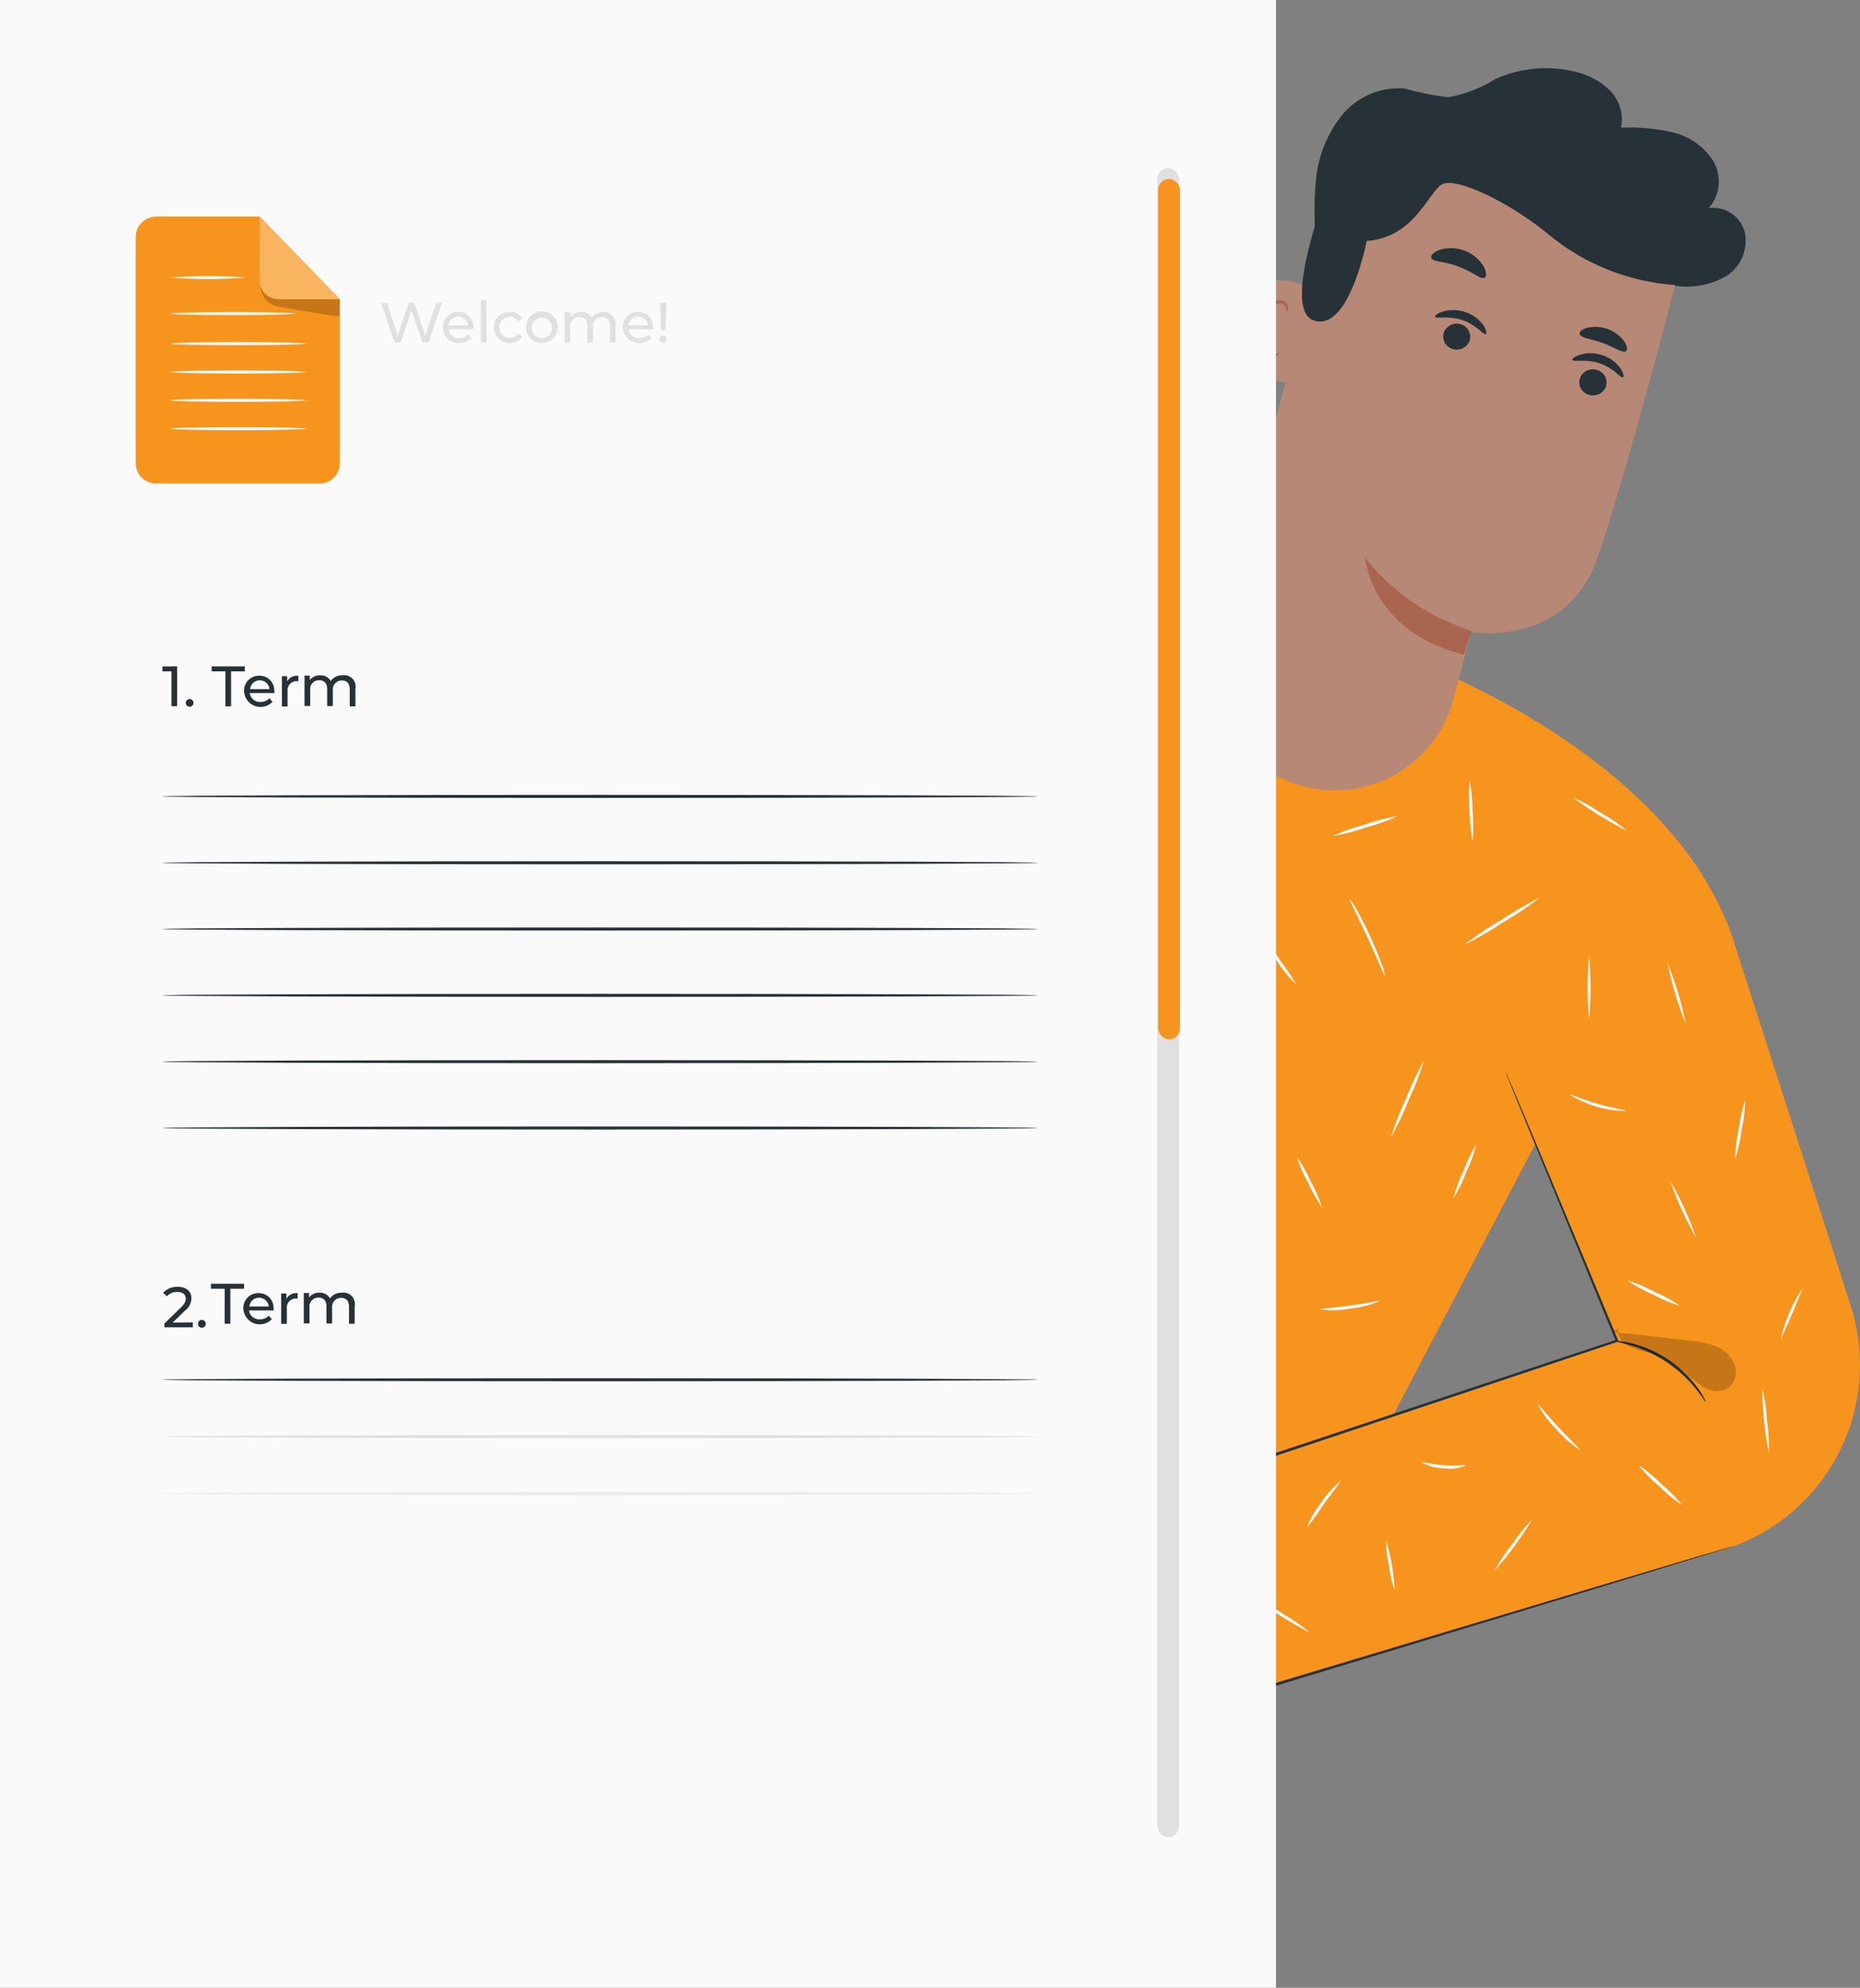 <svg id="user-terms-orange" xmlns="http://www.w3.org/2000/svg" width="122.402" height="130.76" viewBox="0 0 122.402 130.76">
  <rect x="0" y="0" width="122.402" height="130.76" fill="#808080" stroke="none"/>
  <g id="Group_36" data-name="Group 36" transform="translate(29.832 4.488)">
    <path id="Path_266" data-name="Path 266" d="M311.037,191.535,298.52,203.724l-11.534,22.009-12.97,24.889-15.936-7.48-17.226-8.819,11.018-21.048,6.848-23.561c-4.839,3.209-13.838,7.581-24.571,5.3-11.646-2.468-6.055-46.374-6.055-46.374l12.8-.329,1.287,30.955,14.455-6.388.022.052c.871-.374,1.634-.748,2.038-.954,8-4.364,13.25-4.892,21.833-1.829h0l12.383,4.114c3.183,1.5,14.915,7.274,18.127,17.274" transform="translate(-226.753 -134.039)" fill="#f7941d"/>
    <g id="Group_32" data-name="Group 32" transform="translate(47.215 34.496)" opacity="0.3">
      <path id="Path_269" data-name="Path 269" d="M353,202.39q2.274,36.419,4.548,72.834l-4.488,9.252Z" transform="translate(-353 -202.39)"/>
    </g>
    <path id="Path_270" data-name="Path 270" d="M386.813,261.364c-.052.022-.509-1.122-1.148-2.5s-1.208-2.476-1.159-2.5a3.216,3.216,0,0,1,.445.677c.251.434.572,1.047.89,1.743s.58,1.335.748,1.806A2.964,2.964,0,0,1,386.813,261.364Z" transform="translate(-325.506 -201.68)" fill="#fafafa"/>
    <path id="Path_271" data-name="Path 271" d="M409.607,256.05a20.9,20.9,0,0,1-2.431,1.631,21.947,21.947,0,0,1-2.536,1.466,22.828,22.828,0,0,1,2.435-1.631A22.1,22.1,0,0,1,409.607,256.05Z" transform="translate(-338.113 -201.486)" fill="#fafafa"/>
    <path id="Path_272" data-name="Path 272" d="M405.683,239.517a19.732,19.732,0,0,1-.2-3.987,9.923,9.923,0,0,1,.2,1.99A10.227,10.227,0,0,1,405.683,239.517Z" transform="translate(-338.61 -188.64)" fill="#fafafa"/>
    <path id="Path_273" data-name="Path 273" d="M427.318,240.6a22.667,22.667,0,0,1-3.568-2.2,11.427,11.427,0,0,1,1.836,1.017A11.219,11.219,0,0,1,427.318,240.6Z" transform="translate(-350.076 -190.436)" fill="#fafafa"/>
    <path id="Path_274" data-name="Path 274" d="M391.72,289.7a20.044,20.044,0,0,1,1.01-2.588,20.343,20.343,0,0,1,1.189-2.509,19.625,19.625,0,0,1-1.01,2.588A20.027,20.027,0,0,1,391.72,289.7Z" transform="translate(-330.025 -219.358)" fill="#fafafa"/>
    <path id="Path_275" data-name="Path 275" d="M376.83,304.956a8.886,8.886,0,0,1-.913-1.608,9.016,9.016,0,0,1-.748-1.7,9.022,9.022,0,0,1,.916,1.608,8.737,8.737,0,0,1,.744,1.7Z" transform="translate(-319.664 -230.032)" fill="#fafafa"/>
    <path id="Path_276" data-name="Path 276" d="M383.2,326.982a6.273,6.273,0,0,1-1.922.49,6.2,6.2,0,0,1-1.982.06c0-.056.879-.1,1.956-.251S383.189,326.922,383.2,326.982Z" transform="translate(-322.249 -245.883)" fill="#fafafa"/>
    <path id="Path_277" data-name="Path 277" d="M402.73,302.993a9.939,9.939,0,0,1,.666-1.814,9.553,9.553,0,0,1,.841-1.739,9.747,9.747,0,0,1-.662,1.814A9.143,9.143,0,0,1,402.73,302.993Z" transform="translate(-336.917 -228.648)" fill="#fafafa"/>
    <path id="Path_278" data-name="Path 278" d="M366.548,341.778c-.049.03-.6-.729-1.354-1.6s-1.429-1.526-1.388-1.567A10.205,10.205,0,0,1,366.548,341.778Z" transform="translate(-312.55 -253.169)" fill="#fafafa"/>
    <path id="Path_279" data-name="Path 279" d="M361.854,306.07a11.032,11.032,0,0,1-.976,1.87,11.432,11.432,0,0,1-1.148,1.78,11.813,11.813,0,0,1,.98-1.87A11.517,11.517,0,0,1,361.854,306.07Z" transform="translate(-309.998 -232.799)" fill="#fafafa"/>
    <path id="Path_280" data-name="Path 280" d="M362.573,290.21a12.167,12.167,0,0,1-2.091-.441,11.767,11.767,0,0,1-2.042-.628,11.747,11.747,0,0,1,2.091.441A11.524,11.524,0,0,1,362.573,290.21Z" transform="translate(-309.191 -222.2)" fill="#fafafa"/>
    <path id="Path_281" data-name="Path 281" d="M369.25,263a12.79,12.79,0,0,1,1.122,1.526,12.6,12.6,0,0,1,1.04,1.571,7.343,7.343,0,0,1-1.2-1.462A7.149,7.149,0,0,1,369.25,263Z" transform="translate(-315.958 -205.836)" fill="#fafafa"/>
    <path id="Path_282" data-name="Path 282" d="M355.455,261.55a16.557,16.557,0,0,1-2.715,2.364,8.23,8.23,0,0,1,1.294-1.257A8.506,8.506,0,0,1,355.455,261.55Z" transform="translate(-305.623 -204.929)" fill="#fafafa"/>
    <path id="Path_283" data-name="Path 283" d="M362.127,240.288a12.143,12.143,0,0,1-3.1-3.639c.049-.03.662.845,1.518,1.847S362.168,240.247,362.127,240.288Z" transform="translate(-309.56 -189.34)" fill="#fafafa"/>
    <path id="Path_284" data-name="Path 284" d="M385.772,241.71a12.662,12.662,0,0,1-2.1.748,12.471,12.471,0,0,1-2.154.553,13.3,13.3,0,0,1,2.1-.748A12.618,12.618,0,0,1,385.772,241.71Z" transform="translate(-323.639 -192.509)" fill="#fafafa"/>
    <path id="Path_285" data-name="Path 285" d="M356.072,211.046c-.056,0-.03-.856-.165-1.9s-.374-1.87-.307-1.87a6.911,6.911,0,0,1,.471,3.777Z" transform="translate(-307.406 -170.955)" fill="#fafafa"/>
    <path id="Path_315" data-name="Path 315" d="M378.448,122.174a23.749,23.749,0,0,1-.056-4.667,7.962,7.962,0,0,1,1.72-4.275,4.829,4.829,0,0,1,4.136-1.743,18.979,18.979,0,0,0,2.824.568,8.46,8.46,0,0,0,3.1-1.182,8.112,8.112,0,0,1,5.1-.535,4.862,4.862,0,0,1,2.412,1.219,2.7,2.7,0,0,1,.782,2.5,12.892,12.892,0,0,1,3.366.3,4.35,4.35,0,0,1,2.689,1.87,2.65,2.65,0,0,1-.28,3.123,2.154,2.154,0,0,1,2.379,1.623,2.775,2.775,0,0,1-1.122,2.782,5.187,5.187,0,0,1-3.5.7,7.572,7.572,0,0,1-3.078-1.122" transform="translate(-321.625 -110.15)" fill="#263238"/>
    <path id="Path_316" data-name="Path 316" d="M366.325,168.765h0a8.071,8.071,0,0,0,9.81-5.752c.632-2.4,1.148-4.406,1.148-4.406s6.249,1.073,8.317-4.862,5.61-19.9,5.61-19.9h0a21.785,21.785,0,0,0-21.62-4.357l-1.122.374-7.94,28.92a8.071,8.071,0,0,0,5.8,9.982Z" transform="translate(-310.314 -121.512)" fill="#b78876"/>
    <path id="Path_317" data-name="Path 317" d="M394.195,201.088a14.585,14.585,0,0,1-7-4.8s.4,4.888,6.5,6.358Z" transform="translate(-327.189 -164.075)" fill="#aa6550"/>
    <path id="Path_318" data-name="Path 318" d="M370.161,148.281c-.086-.079-3.676-2.577-4.907,1.53s3.141,4.488,3.183,4.379S370.161,148.281,370.161,148.281Z" transform="translate(-313.32 -133.505)" fill="#b78876"/>
    <path id="Path_319" data-name="Path 319" d="M369.554,154.44a1.265,1.265,0,0,1-.224.049.748.748,0,0,1-.524-.157,1.875,1.875,0,0,1-.34-1.833,2.449,2.449,0,0,1,.5-.965.868.868,0,0,1,.7-.374.374.374,0,0,1,.374.322c.022.131-.03.206,0,.221s.108-.045.123-.224a.471.471,0,0,0-.082-.3.557.557,0,0,0-.374-.224,1.043,1.043,0,0,0-.939.411,2.506,2.506,0,0,0-.591,1.07,1.936,1.936,0,0,0,.509,2.087.8.8,0,0,0,.688.086C369.528,154.538,369.577,154.455,369.554,154.44Z" transform="translate(-315.234 -135.689)" fill="#aa6550"/>
    <path id="Path_320" data-name="Path 320" d="M426.647,164.212a.9.9,0,0,1-1.122.58.856.856,0,0,1-.617-1.058.9.9,0,0,1,1.1-.583.86.86,0,0,1,.636,1.062Z" transform="translate(-350.782 -143.307)" fill="#263238"/>
    <path id="Path_321" data-name="Path 321" d="M426.979,161.864c-.142.075-.625-.613-1.537-.92s-1.739-.071-1.8-.217c-.034-.064.142-.228.5-.344a2.438,2.438,0,0,1,1.5.037,2.349,2.349,0,0,1,1.178.871C427.02,161.6,427.046,161.834,426.979,161.864Z" transform="translate(-350.006 -141.534)" fill="#263238"/>
    <path id="Path_322" data-name="Path 322" d="M402.679,156.167a.9.9,0,0,1-1.1.583.856.856,0,0,1-.617-1.058.894.894,0,0,1,1.1-.583.857.857,0,0,1,.617,1.058Z" transform="translate(-335.789 -138.272)" fill="#263238"/>
    <path id="Path_323" data-name="Path 323" d="M402.834,154.269c-.142.079-.628-.613-1.541-.92s-1.735-.071-1.8-.217c-.03-.064.142-.228.509-.34a2.454,2.454,0,0,1,1.5.034,2.379,2.379,0,0,1,1.182.871C402.872,154.007,402.9,154.239,402.834,154.269Z" transform="translate(-334.889 -136.781)" fill="#263238"/>
    <path id="Path_326" data-name="Path 326" d="M427.99,157.237c-.228.153-.785-.273-1.537-.539s-1.444-.329-1.518-.595c-.03-.127.142-.3.486-.4a2.36,2.36,0,0,1,2.465.913C428.08,156.916,428.095,157.159,427.99,157.237Z" transform="translate(-350.815 -138.624)" fill="#263238"/>
    <path id="Path_327" data-name="Path 327" d="M402.334,143.742c-.138.075-.374-.049-.639-.209a7.25,7.25,0,0,0-1.077-.527,6.856,6.856,0,0,0-1.163-.307c-.318-.064-.565-.112-.621-.262s.123-.374.527-.524A2.532,2.532,0,0,1,402.278,143C402.483,143.39,402.465,143.682,402.334,143.742Z" transform="translate(-334.471 -129.96)" fill="#263238"/>
    <path id="Path_328" data-name="Path 328" d="M400.825,133.534a14.716,14.716,0,0,1-8.519-3.347c-2.685-2.2-6.047-3.74-6.964-3.306s-1.788,3.515-5,3.74c0,0-1.144,6-3.471,5.236s1.253-9.638,1.253-9.638l6.451-1.518,6.608.243,5.935,1.346,5.135,2.951Z" transform="translate(-320.239 -119.259)" fill="#263238"/>
    <path id="Path_403" data-name="Path 403" d="M354.59,299.116l4.08,13.8,31.68-9.626a12.716,12.716,0,0,0,8.37-16.115L390.953,263l-16.871,4.189,9.26,22.364Z" transform="translate(-306.781 -205.836)" fill="#f7941d"/>
    <path id="Path_404" data-name="Path 404" d="M390.877,317.741l-.153.056-.456.146-1.773.55-6.638,2.034-23.06,7-.086.022-.03-.082c-1.41-4.219-2.779-8.856-4.361-13.621l-.03-.09.094-.034.8-.262,27.959-9.286-.045.1c-2.244-5.423-4.061-9.866-5.333-12.962-.628-1.541-1.122-2.745-1.459-3.572-.161-.408-.288-.722-.374-.939s-.12-.322-.12-.322.052.1.142.314l.4.927c.344.823.849,2.023,1.5,3.557,1.286,3.089,3.134,7.525,5.393,12.94l.03.075-.079.026-27.959,9.323-.8.266.06-.123c1.586,4.768,2.947,9.406,4.353,13.621l-.112-.06,23.079-6.926,6.664-1.986,1.78-.52.464-.131Z" transform="translate(-306.593 -220.535)" fill="#263238"/>
    <path id="Path_405" data-name="Path 405" d="M437.007,338.011c-.03,0-.239-.348-.662-.875a8.567,8.567,0,0,0-4.32-2.865c-.651-.187-1.07-.239-1.066-.273a.847.847,0,0,1,.3,0,5.5,5.5,0,0,1,.8.135,7.752,7.752,0,0,1,2.453,1.07,7.667,7.667,0,0,1,1.941,1.844,5.391,5.391,0,0,1,.434.688A.834.834,0,0,1,437.007,338.011Z" transform="translate(-354.589 -250.274)" fill="#263238"/>
    <path id="Path_406" data-name="Path 406" d="M426.416,270.491a21.573,21.573,0,0,1,0-4.091A21.572,21.572,0,0,1,426.416,270.491Z" transform="translate(-351.676 -207.965)" fill="#fafafa"/>
    <path id="Path_407" data-name="Path 407" d="M441.619,271.555a22.1,22.1,0,0,1-1.189-3.975A22.106,22.106,0,0,1,441.619,271.555Z" transform="translate(-360.518 -208.703)" fill="#fafafa"/>
    <path id="Path_408" data-name="Path 408" d="M426.869,291.736a7.035,7.035,0,0,1-3.7-1.085c.026-.052.808.318,1.829.613S426.872,291.68,426.869,291.736Z" transform="translate(-349.713 -223.144)" fill="#fafafa"/>
    <path id="Path_409" data-name="Path 409" d="M452.3,295.515a9.9,9.9,0,0,1,.239-1.952,10.034,10.034,0,0,1,.43-1.922,10.273,10.273,0,0,1-.239,1.956A9.854,9.854,0,0,1,452.3,295.515Z" transform="translate(-367.949 -223.765)" fill="#fafafa"/>
    <path id="Path_410" data-name="Path 410" d="M442.609,309.633a20.659,20.659,0,0,1-1.679-3.673,21.06,21.06,0,0,1,1.679,3.673Z" transform="translate(-360.831 -232.73)" fill="#fafafa"/>
    <path id="Path_411" data-name="Path 411" d="M436.8,325.035a9.493,9.493,0,0,1-1.776-.748,9.32,9.32,0,0,1-1.687-.927,10.161,10.161,0,0,1,1.773.748,9.467,9.467,0,0,1,1.69.927Z" transform="translate(-356.079 -243.623)" fill="#fafafa"/>
    <path id="Path_412" data-name="Path 412" d="M461.792,324.63a90.231,90.231,0,0,1-1.462,3.415A9.843,9.843,0,0,1,461.792,324.63Z" transform="translate(-372.975 -244.418)" fill="#fafafa"/>
    <path id="Path_413" data-name="Path 413" d="M457.525,346.65a22.418,22.418,0,0,1-.415-4.2,11.923,11.923,0,0,1,.3,2.091A11.594,11.594,0,0,1,457.525,346.65Z" transform="translate(-370.96 -255.573)" fill="#fafafa"/>
    <path id="Path_414" data-name="Path 414" d="M438.17,358.48a9.439,9.439,0,0,1-1.5-1.234,9.684,9.684,0,0,1-1.354-1.376,9.452,9.452,0,0,1,1.5,1.234,9.69,9.69,0,0,1,1.354,1.376Z" transform="translate(-357.319 -263.974)" fill="#fafafa"/>
    <path id="Path_415" data-name="Path 415" d="M412.446,365.48A21.726,21.726,0,0,1,410,368.816a10.684,10.684,0,0,1,1.144-1.724A11.051,11.051,0,0,1,412.446,365.48Z" transform="translate(-341.468 -269.99)" fill="#fafafa"/>
    <path id="Path_416" data-name="Path 416" d="M420.346,348.188a6.862,6.862,0,0,1-1.515-1.331,6.649,6.649,0,0,1-1.212-1.608c.045-.034.6.669,1.354,1.477S420.38,348.146,420.346,348.188Z" transform="translate(-346.238 -257.324)" fill="#fafafa"/>
    <path id="Path_417" data-name="Path 417" d="M400.067,355.547a2.921,2.921,0,0,1-1.5.183,2.992,2.992,0,0,1-1.451-.4c.022-.056.654.146,1.462.2S400.067,355.491,400.067,355.547Z" transform="translate(-333.405 -263.632)" fill="#fafafa"/>
    <path id="Path_418" data-name="Path 418" d="M391.457,372.36a7.107,7.107,0,0,1-.374-1.608,6.919,6.919,0,0,1-.183-1.642A14.086,14.086,0,0,1,391.457,372.36Z" transform="translate(-329.511 -272.263)" fill="#fafafa"/>
    <path id="Path_419" data-name="Path 419" d="M371.369,381.465a24.034,24.034,0,0,1-3.669-2.315,12.229,12.229,0,0,1,1.889,1.077A12.367,12.367,0,0,1,371.369,381.465Z" transform="translate(-314.988 -278.548)" fill="#fafafa"/>
    <path id="Path_420" data-name="Path 420" d="M379.133,358.72c.041.037-.5.681-1.1,1.518a17.554,17.554,0,0,1-1.1,1.526,6.109,6.109,0,0,1,.939-1.642A5.983,5.983,0,0,1,379.133,358.72Z" transform="translate(-320.766 -265.758)" fill="#fafafa"/>
    <path id="Path_421" data-name="Path 421" d="M367.808,362.011a3.639,3.639,0,0,1-1.1-.438,3.542,3.542,0,0,1-1-.613A7.082,7.082,0,0,1,367.808,362.011Z" transform="translate(-313.742 -267.161)" fill="#fafafa"/>
    <g id="Group_35" data-name="Group 35" transform="translate(76.296 82.875)" opacity="0.2">
      <path id="Path_422" data-name="Path 422" d="M430.76,332.019c1.69.172,3.385.348,5.071.561a6.249,6.249,0,0,1,1.72.374,2.188,2.188,0,0,1,1.227,1.2,1.343,1.343,0,0,1-.467,1.567,1.552,1.552,0,0,1-1.533-.067,8.188,8.188,0,0,1-1.264-.991,7.053,7.053,0,0,0-2.6-1.358,4.449,4.449,0,0,1-1.242-.434,1.077,1.077,0,0,1-.539-1.122" transform="translate(-430.76 -331.75)"/>
    </g>
  </g>
  <g id="Group_43" data-name="Group 43" transform="translate(0)">
    <g id="Group_40" data-name="Group 40">
      <path id="Path_314" data-name="Path 314" d="M234.49,159.173a4.349,4.349,0,0,1,.46-2.289,5.52,5.52,0,0,1,.912-1.391,1.81,1.81,0,0,1,.52-.453,10.883,10.883,0,0,0-1.257,1.922A10.713,10.713,0,0,0,234.49,159.173Z" transform="translate(-196.37 -134.572)" fill="#fafafa"/>
      <rect id="Rectangle_63" data-name="Rectangle 63" width="83.971" height="130.76" fill="#fafafa"/>
      <path id="Path_334" data-name="Path 334" d="M167.54,126.818a31.806,31.806,0,0,1-4.97,0,31.806,31.806,0,0,1,4.97,0Z" transform="translate(-151.354 -108.234)" fill="#fafafa"/>
      <path id="Path_335" data-name="Path 335" d="M170.749,133.177c0,.052-1.829.1-4.088.1s-4.091-.045-4.091-.1,1.833-.1,4.091-.1S170.749,133.121,170.749,133.177Z" transform="translate(-151.354 -112.223)" fill="#fafafa"/>
      <path id="Path_336" data-name="Path 336" d="M171.486,138.457c0,.056-1.993.1-4.458.1s-4.458-.041-4.458-.1,2-.1,4.458-.1S171.486,138.4,171.486,138.457Z" transform="translate(-151.354 -115.528)" fill="#fafafa"/>
      <path id="Path_337" data-name="Path 337" d="M171.486,143.447c0,.052-1.993.1-4.458.1s-4.458-.045-4.458-.1,2-.1,4.458-.1S171.486,143.391,171.486,143.447Z" transform="translate(-151.354 -118.652)" fill="#fafafa"/>
      <path id="Path_338" data-name="Path 338" d="M171.486,148.427c0,.056-1.993.1-4.458.1s-4.458-.041-4.458-.1,2-.1,4.458-.1S171.486,148.375,171.486,148.427Z" transform="translate(-151.354 -121.77)" fill="#fafafa"/>
      <path id="Path_339" data-name="Path 339" d="M171.486,153.417c0,.052-1.993.1-4.458.1s-4.458-.045-4.458-.1,2-.1,4.458-.1S171.486,153.361,171.486,153.417Z" transform="translate(-151.354 -124.893)" fill="#fafafa"/>
      <path id="Path_354" data-name="Path 354" d="M203.652,153.52l-.883,2.618h-.393l-.726-2.087-.722,2.1h-.4l-.879-2.618h.374l.711,2.143.748-2.143h.348l.726,2.154.726-2.154Z" transform="translate(-174.566 -133.62)" fill="#e0e0e0"/>
      <path id="Path_355" data-name="Path 355" d="M212.517,156.316H210.9a.681.681,0,0,0,.726.583.748.748,0,0,0,.572-.239l.2.232a1.01,1.01,0,0,1-.789.322.995.995,0,0,1-1.07-1.017.976.976,0,0,1,1-1.017.965.965,0,0,1,.987,1.028C212.524,156.234,212.521,156.283,212.517,156.316Zm-1.619-.258h1.279a.643.643,0,0,0-1.279,0Z" transform="translate(-181.382 -134.659)" fill="#e0e0e0"/>
      <path id="Path_356" data-name="Path 356" d="M217.19,153.1h.374v2.79h-.374Z" transform="translate(-185.547 -133.357)" fill="#e0e0e0"/>
      <path id="Path_357" data-name="Path 357" d="M219.5,156.195a1,1,0,0,1,1.055-1.017.894.894,0,0,1,.812.426l-.277.176a.617.617,0,0,0-.539-.284.7.7,0,0,0,0,1.4.617.617,0,0,0,.539-.284l.277.172a.894.894,0,0,1-.812.426,1,1,0,0,1-1.055-1.017Z" transform="translate(-186.992 -134.657)" fill="#e0e0e0"/>
      <path id="Path_358" data-name="Path 358" d="M225.16,156.135a1.036,1.036,0,1,1,1.04,1.017.995.995,0,0,1-1.04-1.017Zm1.709,0a.673.673,0,1,0-.669.7.654.654,0,0,0,.669-.7Z" transform="translate(-190.536 -134.597)" fill="#e0e0e0"/>
      <path id="Path_359" data-name="Path 359" d="M235.281,156.043v1.144h-.374v-1.1c0-.393-.191-.583-.516-.583a.6.6,0,0,0-.6.662v1.025h-.374v-1.1c0-.393-.191-.583-.516-.583a.6.6,0,0,0-.6.662v1.025h-.374v-1.993h.4v.3a.812.812,0,0,1,.688-.318.748.748,0,0,1,.692.374.9.9,0,0,1,.767-.374.748.748,0,0,1,.8.868Z" transform="translate(-194.774 -134.655)" fill="#e0e0e0"/>
      <path id="Path_360" data-name="Path 360" d="M244.168,156.316h-1.616a.673.673,0,0,0,.722.583.748.748,0,0,0,.576-.239l.2.232a1.088,1.088,0,0,1-1.87-.7.98.98,0,0,1,1-1.017.961.961,0,0,1,.984,1.028A.26.26,0,0,1,244.168,156.316Zm-1.616-.258h1.279a.643.643,0,0,0-1.279,0Z" transform="translate(-201.19 -134.659)" fill="#e0e0e0"/>
      <path id="Path_361" data-name="Path 361" d="M248.64,155.956a.239.239,0,1,1,.073.172A.239.239,0,0,1,248.64,155.956Zm.034-2.416h.426l-.071,1.8h-.288Z" transform="translate(-205.235 -133.633)" fill="#e0e0e0"/>
      <g id="Group_37" data-name="Group 37" transform="translate(76.155 11.062)">
        <path id="Path_291" data-name="Path 291" d="M339.144,211.855c-.06,0,0-1.163-.217-2.566s-.632-2.487-.576-2.509a2.489,2.489,0,0,1,.318.7,9.8,9.8,0,0,1,.453,1.784,10.355,10.355,0,0,1,.116,1.836A2.388,2.388,0,0,1,339.144,211.855Z" transform="translate(-337.547 -169.423)" fill="#fafafa"/>
        <rect id="Rectangle_64" data-name="Rectangle 64" width="1.436" height="109.791" rx="0.718" transform="translate(0)" fill="#e0e0e0"/>
      </g>
      <path id="Path_362" data-name="Path 362" d="M162.129,194.52v2.618h-.374v-2.289h-.595v-.329Z" transform="translate(-150.471 -150.685)" fill="#263238"/>
      <path id="Path_363" data-name="Path 363" d="M165.27,200.511a.254.254,0,1,1,.254.258.251.251,0,0,1-.254-.258Z" transform="translate(-153.044 -154.278)" fill="#263238"/>
      <g id="Group_38" data-name="Group 38" transform="translate(13.931 43.835)">
        <path id="Path_364" data-name="Path 364" d="M170.735,194.849h-.905v-.329h2.18v.329h-.905v2.3h-.374Z" transform="translate(-169.83 -194.52)" fill="#263238"/>
        <path id="Path_365" data-name="Path 365" d="M177.522,197.316H175.9a.677.677,0,0,0,.722.583.748.748,0,0,0,.576-.243l.2.236a1.085,1.085,0,0,1-1.87-.7.976.976,0,0,1,1-1.017.965.965,0,0,1,.987,1.028A.208.208,0,0,1,177.522,197.316Zm-1.619-.262h1.3a.643.643,0,0,0-1.279,0Z" transform="translate(-173.397 -195.559)" fill="#263238"/>
        <path id="Path_366" data-name="Path 366" d="M183.265,196.169v.352h-.082a.595.595,0,0,0-.628.673v.991h-.374v-1.993h.344v.337A.748.748,0,0,1,183.265,196.169Z" transform="translate(-177.561 -195.548)" fill="#263238"/>
        <path id="Path_367" data-name="Path 367" d="M189.517,196.977v1.148h-.374V197c0-.374-.187-.58-.516-.58a.591.591,0,0,0-.595.662v1.025h-.374v-1.122c0-.374-.187-.58-.516-.58a.58.58,0,0,0-.6.662V198.1h-.374V196.1h.344v.3a.808.808,0,0,1,.688-.318.748.748,0,0,1,.692.374.9.9,0,0,1,.77-.374.748.748,0,0,1,.853.894Z" transform="translate(-180.059 -195.493)" fill="#263238"/>
      </g>
      <path id="Path_368" data-name="Path 368" d="M163.23,306v.325h-1.87v-.254l1.07-1.036c.28-.269.333-.434.333-.6,0-.269-.194-.434-.561-.434a.827.827,0,0,0-.673.284l-.258-.221a1.215,1.215,0,0,1,.965-.4c.55,0,.9.284.9.748a1.062,1.062,0,0,1-.43.827l-.808.778Z" transform="translate(-150.54 -219.012)" fill="#263238"/>
      <path id="Path_369" data-name="Path 369" d="M167.42,309.728a.251.251,0,0,1,.254-.258.258.258,0,0,1,0,.516.254.254,0,0,1-.254-.258Z" transform="translate(-154.39 -222.645)" fill="#263238"/>
      <path id="Path_377" data-name="Path 377" d="M218.73,217.227c0,.056-12.906.1-28.823.1s-28.827-.041-28.827-.1,12.906-.1,28.827-.1S218.73,217.175,218.73,217.227Z" transform="translate(-150.421 -164.839)" fill="#263238"/>
      <path id="Path_378" data-name="Path 378" d="M218.73,228.9c0,.052-12.906.1-28.823.1s-28.827-.045-28.827-.1,12.906-.1,28.827-.1S218.73,228.841,218.73,228.9Z" transform="translate(-150.421 -172.145)" fill="#263238"/>
      <path id="Path_379" data-name="Path 379" d="M218.73,240.557c0,.056-12.906.1-28.823.1s-28.827-.041-28.827-.1,12.906-.1,28.827-.1S218.73,240.5,218.73,240.557Z" transform="translate(-150.421 -179.444)" fill="#263238"/>
      <path id="Path_380" data-name="Path 380" d="M218.73,252.227c0,.052-12.906.1-28.823.1s-28.827-.045-28.827-.1,12.906-.1,28.827-.1S218.73,252.171,218.73,252.227Z" transform="translate(-150.421 -186.75)" fill="#263238"/>
      <path id="Path_381" data-name="Path 381" d="M218.73,263.887c0,.056-12.906.1-28.823.1s-28.827-.041-28.827-.1,12.906-.1,28.827-.1S218.73,263.835,218.73,263.887Z" transform="translate(-150.421 -194.049)" fill="#263238"/>
      <path id="Path_382" data-name="Path 382" d="M218.73,275.557c0,.052-12.906.1-28.823.1s-28.827-.045-28.827-.1,12.906-.1,28.827-.1S218.73,275.5,218.73,275.557Z" transform="translate(-150.421 -201.355)" fill="#263238"/>
      <path id="Path_383" data-name="Path 383" d="M218.73,319.837c0,.052-12.906.1-28.823.1s-28.827-.045-28.827-.1,12.906-.1,28.827-.1S218.73,319.792,218.73,319.837Z" transform="translate(-150.421 -229.075)" fill="#263238"/>
      <path id="Path_384" data-name="Path 384" d="M218.73,329.837c0,.056-12.906.1-28.823.1s-28.827-.041-28.827-.1,12.906-.1,28.827-.1S218.73,329.785,218.73,329.837Z" transform="translate(-150.421 -235.335)" fill="#e0e0e0"/>
      <path id="Path_385" data-name="Path 385" d="M218.73,339.837c0,.052-12.906.1-28.823.1s-28.827-.045-28.827-.1,12.906-.1,28.827-.1S218.73,339.777,218.73,339.837Z" transform="translate(-150.421 -241.595)" fill="#ebebeb"/>
      <g id="Group_39" data-name="Group 39" transform="translate(13.883 84.448)">
        <path id="Path_364-2" data-name="Path 364" d="M170.735,194.849h-.905v-.329h2.18v.329h-.905v2.3h-.374Z" transform="translate(-169.83 -194.52)" fill="#263238"/>
        <path id="Path_365-2" data-name="Path 365" d="M177.522,197.316H175.9a.677.677,0,0,0,.722.583.748.748,0,0,0,.576-.243l.2.236a1.085,1.085,0,0,1-1.87-.7.976.976,0,0,1,1-1.017.965.965,0,0,1,.987,1.028A.208.208,0,0,1,177.522,197.316Zm-1.619-.262h1.3a.643.643,0,0,0-1.279,0Z" transform="translate(-173.397 -195.559)" fill="#263238"/>
        <path id="Path_366-2" data-name="Path 366" d="M183.265,196.169v.352h-.082a.595.595,0,0,0-.628.673v.991h-.374v-1.993h.344v.337A.748.748,0,0,1,183.265,196.169Z" transform="translate(-177.561 -195.548)" fill="#263238"/>
        <path id="Path_367-2" data-name="Path 367" d="M189.517,196.977v1.148h-.374V197c0-.374-.187-.58-.516-.58a.591.591,0,0,0-.595.662v1.025h-.374v-1.122c0-.374-.187-.58-.516-.58a.58.58,0,0,0-.6.662V198.1h-.374V196.1h.344v.3a.808.808,0,0,1,.688-.318.748.748,0,0,1,.692.374.9.9,0,0,1,.77-.374.748.748,0,0,1,.853.894Z" transform="translate(-180.059 -195.493)" fill="#263238"/>
      </g>
    </g>
    <g id="Group_42" data-name="Group 42" transform="translate(8.927 14.249)">
      <path id="Path_173" data-name="Path 173" d="M168.541,133.839H157.8a1.346,1.346,0,0,1-1.346-1.343V117.623a1.346,1.346,0,0,1,1.346-1.343h6.814l5.273,5.434V132.5a1.343,1.343,0,0,1-1.343,1.343Z" transform="translate(-156.45 -116.28)" fill="#f7941d"/>
      <path id="Path_174" data-name="Path 174" d="M178.27,116.28v4.185a1.253,1.253,0,0,0,1.249,1.249h4.024Z" transform="translate(-170.11 -116.28)" fill="#f7941d"/>
      <g id="Group_28" data-name="Group 28" transform="translate(8.216 4.551)" opacity="0.2">
        <path id="Path_175" data-name="Path 175" d="M178.42,128.45a1.388,1.388,0,0,0,1.1,1.35l.135.03c.524.093,3.983.707,3.983.628v-1.122h-4.024S178.611,129.3,178.42,128.45Z" transform="translate(-178.42 -128.45)"/>
      </g>
      <g id="Group_29" data-name="Group 29" transform="translate(8.16 0)" opacity="0.3">
        <path id="Path_176" data-name="Path 176" d="M178.27,116.28v4.185a1.253,1.253,0,0,0,1.249,1.249h4.024Z" transform="translate(-178.27 -116.28)" fill="#fff"/>
      </g>
      <path id="Path_177" data-name="Path 177" d="M167.54,126.818a31.806,31.806,0,0,1-4.97,0,31.806,31.806,0,0,1,4.97,0Z" transform="translate(-160.281 -122.809)" fill="#fafafa"/>
      <path id="Path_178" data-name="Path 178" d="M170.749,133.177c0,.052-1.829.1-4.088.1s-4.091-.045-4.091-.1,1.833-.1,4.091-.1S170.749,133.121,170.749,133.177Z" transform="translate(-160.281 -126.797)" fill="#fafafa"/>
      <path id="Path_179" data-name="Path 179" d="M171.486,138.457c0,.056-1.993.1-4.458.1s-4.458-.041-4.458-.1,2-.1,4.458-.1S171.486,138.4,171.486,138.457Z" transform="translate(-160.281 -130.102)" fill="#fafafa"/>
      <path id="Path_180" data-name="Path 180" d="M171.486,143.447c0,.052-1.993.1-4.458.1s-4.458-.045-4.458-.1,2-.1,4.458-.1S171.486,143.391,171.486,143.447Z" transform="translate(-160.281 -133.226)" fill="#fafafa"/>
      <path id="Path_181" data-name="Path 181" d="M171.486,148.427c0,.056-1.993.1-4.458.1s-4.458-.041-4.458-.1,2-.1,4.458-.1S171.486,148.375,171.486,148.427Z" transform="translate(-160.281 -136.344)" fill="#fafafa"/>
      <path id="Path_182" data-name="Path 182" d="M171.486,153.417c0,.052-1.993.1-4.458.1s-4.458-.045-4.458-.1,2-.1,4.458-.1S171.486,153.361,171.486,153.417Z" transform="translate(-160.281 -139.468)" fill="#fafafa"/>
    </g>
    <rect id="Rectangle_60" data-name="Rectangle 60" width="1.436" height="56.603" rx="0.718" transform="translate(76.215 11.769)" fill="#f7941d"/>
  </g>
</svg>
